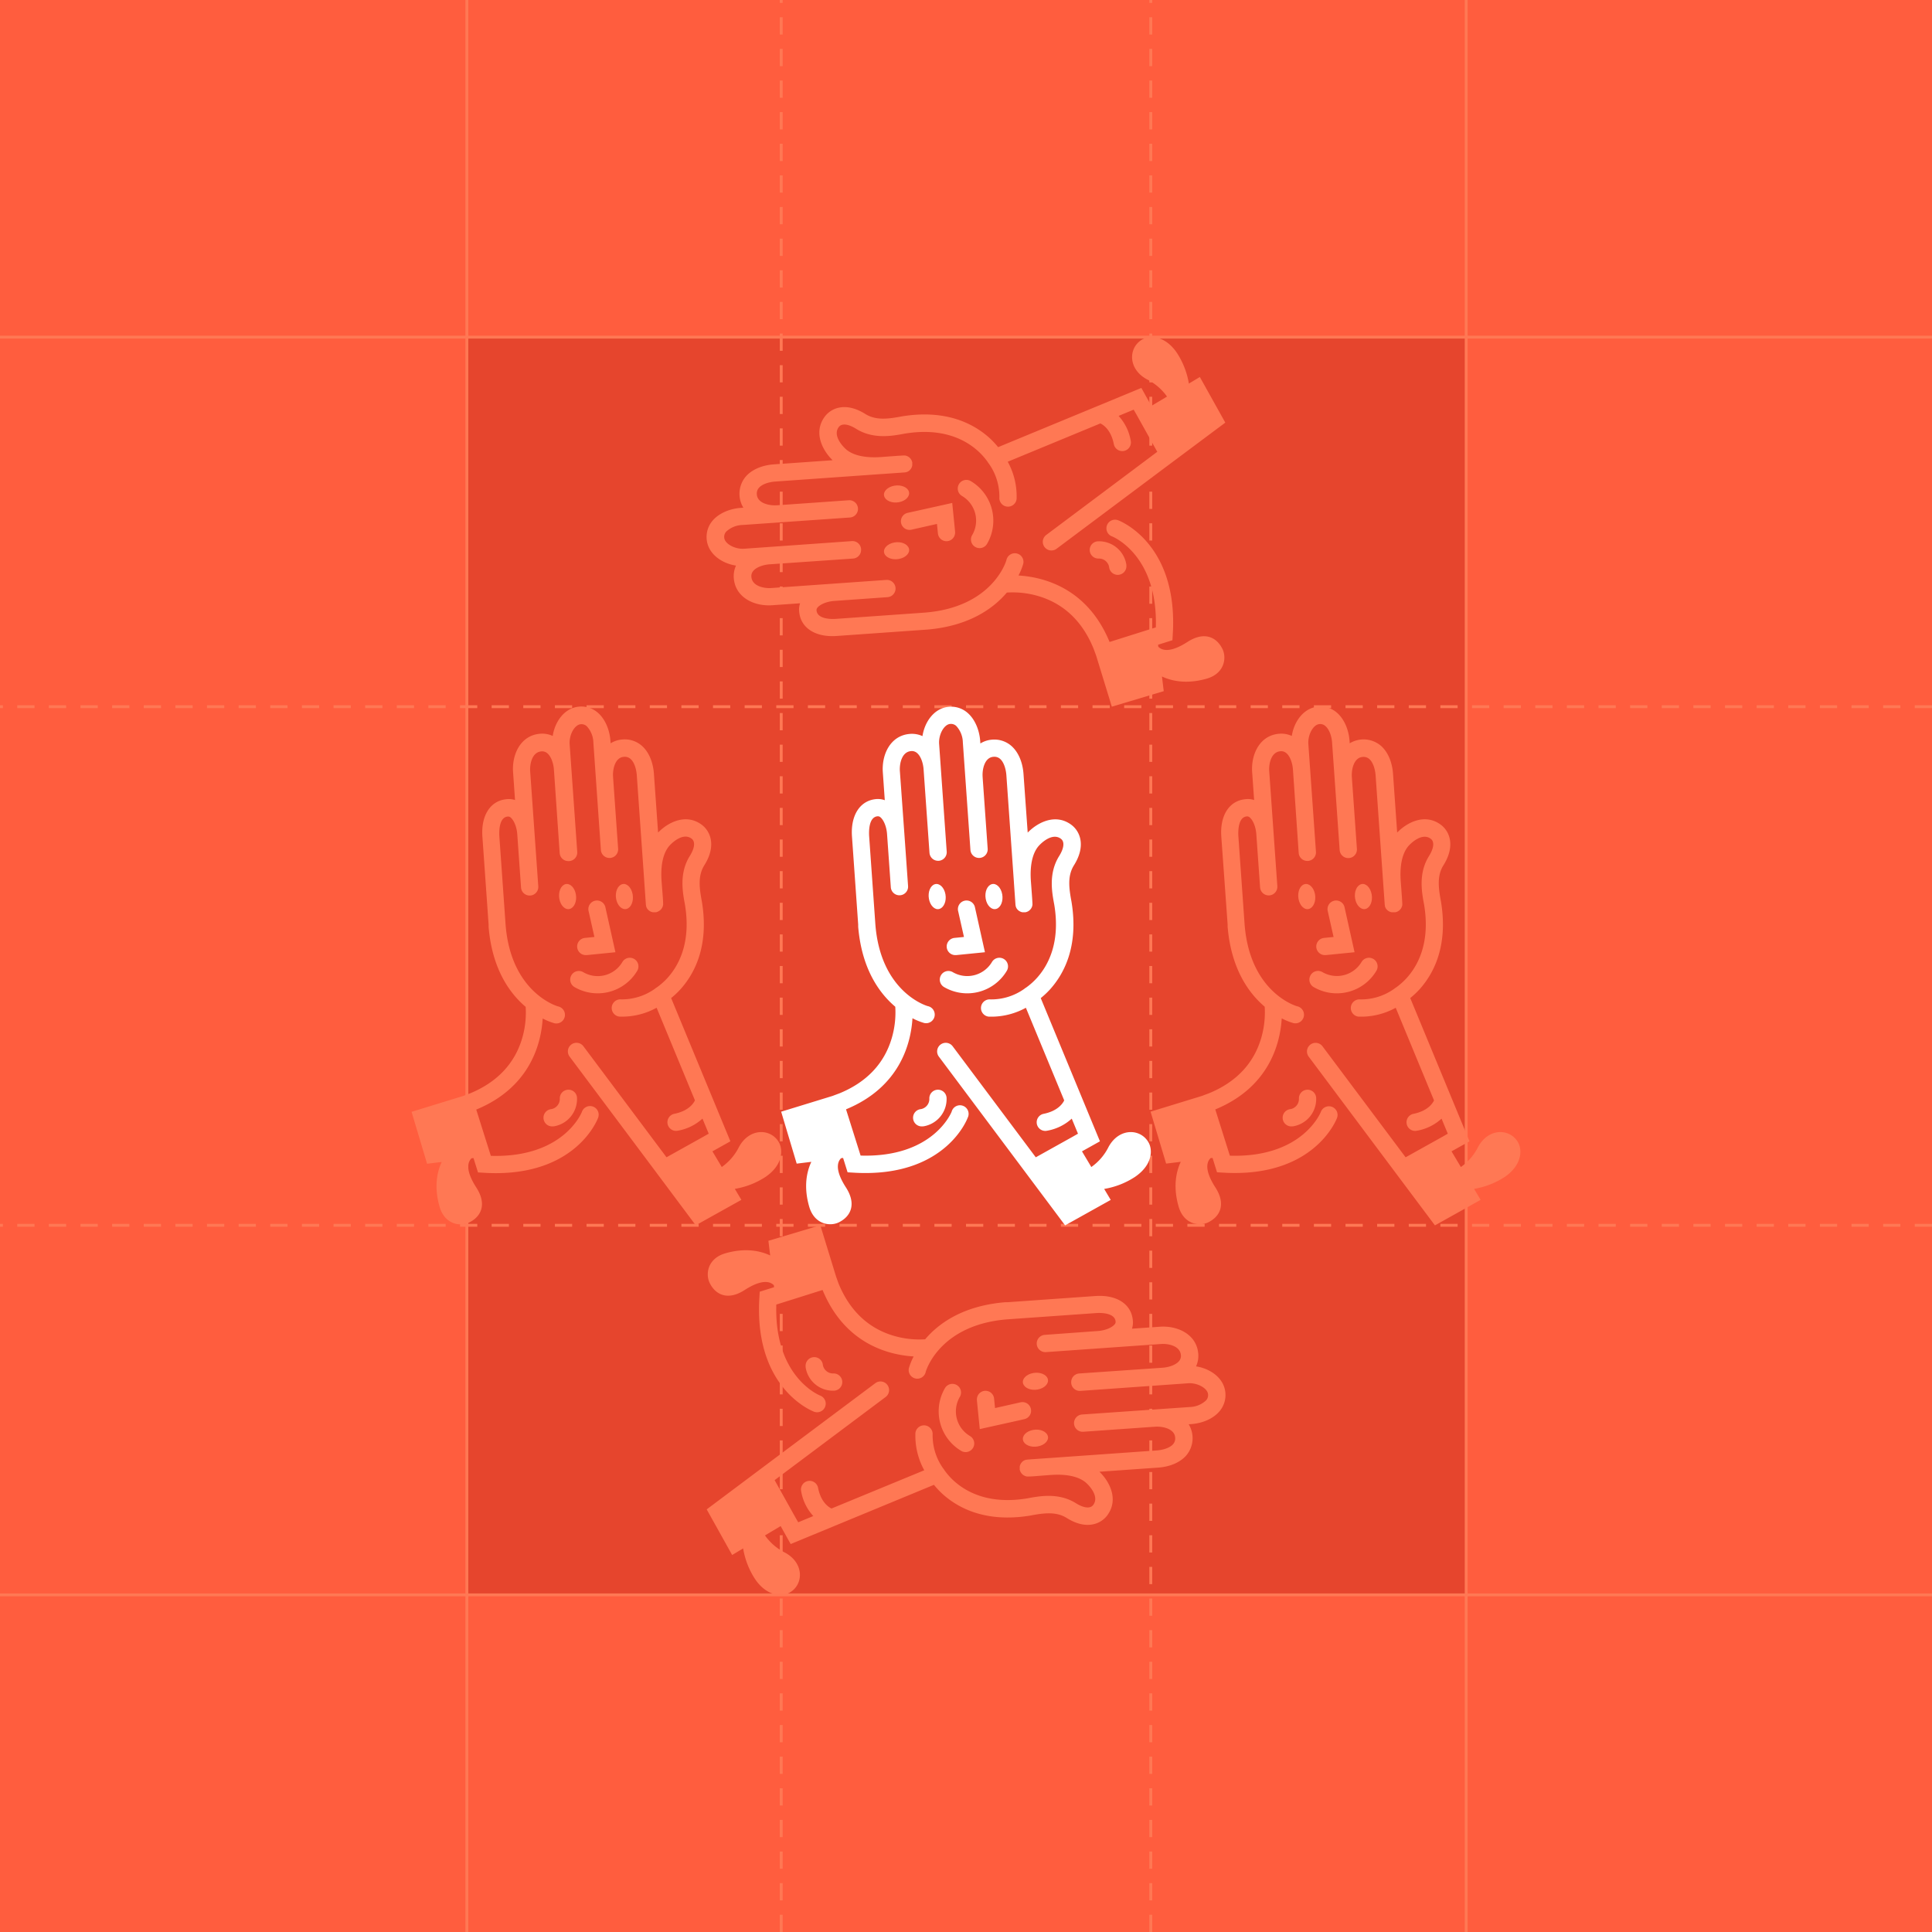 <svg xmlns="http://www.w3.org/2000/svg" viewBox="0 0 672 672"><defs><style>.cls-1{fill:#ff5d3e;}.cls-2{fill:#e6452d;}.cls-3{fill:#ff7854;}.cls-4{fill:#fff;}</style></defs><g id="Layer_3" data-name="Layer 3"><rect class="cls-1" width="672" height="672"/></g><g id="Layer_1" data-name="Layer 1"><rect class="cls-2" x="162.39" y="117.26" width="347.59" height="437.48"/><path class="cls-3" d="M672,246.31h-6v-1h6Zm-11,0h-6v-1h6Zm-11,0h-6v-1h6Zm-11,0h-6v-1h6Zm-11,0h-6v-1h6Zm-11,0h-6v-1h6Zm-11,0h-6v-1h6Zm-11,0h-6v-1h6Zm-11,0h-6v-1h6Zm-11,0h-6v-1h6Zm-11,0h-6v-1h6Zm-11,0h-6v-1h6Zm-11,0h-6v-1h6Zm-11,0h-6v-1h6Zm-11,0h-6v-1h6Zm-11,0h-6v-1h6Zm-11,0h-6v-1h6Zm-11,0h-6v-1h6Zm-11,0h-6v-1h6Zm-11,0h-6v-1h6Zm-11,0h-6v-1h6Zm-11,0h-6v-1h6Zm-11,0h-6v-1h6Zm-11,0h-6v-1h6Zm-11,0h-6v-1h6Zm-11,0h-6v-1h6Zm-11,0h-6v-1h6Zm-11,0h-6v-1h6Zm-11,0h-6v-1h6Zm-11,0h-6v-1h6Zm-11,0h-6v-1h6Zm-11,0h-6v-1h6Zm-11,0h-6v-1h6Zm-11,0h-6v-1h6Zm-11,0h-6v-1h6Zm-11,0h-6v-1h6Zm-11,0h-6v-1h6Zm-11,0h-6v-1h6Zm-11,0h-6v-1h6Zm-11,0h-6v-1h6Zm-11,0h-6v-1h6Zm-11,0h-6v-1h6Zm-11,0h-6v-1h6Zm-11,0h-6v-1h6Zm-11,0h-6v-1h6Zm-11,0h-6v-1h6Zm-11,0h-6v-1h6Zm-11,0h-6v-1h6Zm-11,0h-6v-1h6Zm-11,0h-6v-1h6Zm-11,0h-6v-1h6Zm-11,0h-6v-1h6Zm-11,0H94v-1h6Zm-11,0H83v-1h6Zm-11,0H72v-1h6Zm-11,0H61v-1h6Zm-11,0H50v-1h6Zm-11,0H39v-1h6Zm-11,0H28v-1h6Zm-11,0H17v-1h6Zm-11,0H6v-1h6Zm-11,0H0v-1H1Z"/><rect class="cls-3" y="116.76" width="672" height="1"/><path class="cls-3" d="M672,426.69h-6v-1h6Zm-11,0h-6v-1h6Zm-11,0h-6v-1h6Zm-11,0h-6v-1h6Zm-11,0h-6v-1h6Zm-11,0h-6v-1h6Zm-11,0h-6v-1h6Zm-11,0h-6v-1h6Zm-11,0h-6v-1h6Zm-11,0h-6v-1h6Zm-11,0h-6v-1h6Zm-11,0h-6v-1h6Zm-11,0h-6v-1h6Zm-11,0h-6v-1h6Zm-11,0h-6v-1h6Zm-11,0h-6v-1h6Zm-11,0h-6v-1h6Zm-11,0h-6v-1h6Zm-11,0h-6v-1h6Zm-11,0h-6v-1h6Zm-11,0h-6v-1h6Zm-11,0h-6v-1h6Zm-11,0h-6v-1h6Zm-11,0h-6v-1h6Zm-11,0h-6v-1h6Zm-11,0h-6v-1h6Zm-11,0h-6v-1h6Zm-11,0h-6v-1h6Zm-11,0h-6v-1h6Zm-11,0h-6v-1h6Zm-11,0h-6v-1h6Zm-11,0h-6v-1h6Zm-11,0h-6v-1h6Zm-11,0h-6v-1h6Zm-11,0h-6v-1h6Zm-11,0h-6v-1h6Zm-11,0h-6v-1h6Zm-11,0h-6v-1h6Zm-11,0h-6v-1h6Zm-11,0h-6v-1h6Zm-11,0h-6v-1h6Zm-11,0h-6v-1h6Zm-11,0h-6v-1h6Zm-11,0h-6v-1h6Zm-11,0h-6v-1h6Zm-11,0h-6v-1h6Zm-11,0h-6v-1h6Zm-11,0h-6v-1h6Zm-11,0h-6v-1h6Zm-11,0h-6v-1h6Zm-11,0h-6v-1h6Zm-11,0h-6v-1h6Zm-11,0H94v-1h6Zm-11,0H83v-1h6Zm-11,0H72v-1h6Zm-11,0H61v-1h6Zm-11,0H50v-1h6Zm-11,0H39v-1h6Zm-11,0H28v-1h6Zm-11,0H17v-1h6Zm-11,0H6v-1h6Zm-11,0H0v-1H1Z"/><rect class="cls-3" y="554.24" width="672" height="1"/><path class="cls-3" d="M400.77,672h-1v-6h1Zm0-11h-1v-6h1Zm0-11h-1v-6h1Zm0-11h-1v-6h1Zm0-11h-1v-6h1Zm0-11h-1v-6h1Zm0-11h-1v-6h1Zm0-11h-1v-6h1Zm0-11h-1v-6h1Zm0-11h-1v-6h1Zm0-11h-1v-6h1Zm0-11h-1v-6h1Zm0-11h-1v-6h1Zm0-11h-1v-6h1Zm0-11h-1v-6h1Zm0-11h-1v-6h1Zm0-11h-1v-6h1Zm0-11h-1v-6h1Zm0-11h-1v-6h1Zm0-11h-1v-6h1Zm0-11h-1v-6h1Zm0-11h-1v-6h1Zm0-11h-1v-6h1Zm0-11h-1v-6h1Zm0-11h-1v-6h1Zm0-11h-1v-6h1Zm0-11h-1v-6h1Zm0-11h-1v-6h1Zm0-11h-1v-6h1Zm0-11h-1v-6h1Zm0-11h-1v-6h1Zm0-11h-1v-6h1Zm0-11h-1v-6h1Zm0-11h-1v-6h1Zm0-11h-1v-6h1Zm0-11h-1v-6h1Zm0-11h-1v-6h1Zm0-11h-1v-6h1Zm0-11h-1v-6h1Zm0-11h-1v-6h1Zm0-11h-1v-6h1Zm0-11h-1v-6h1Zm0-11h-1v-6h1Zm0-11h-1v-6h1Zm0-11h-1v-6h1Zm0-11h-1v-6h1Zm0-11h-1v-6h1Zm0-11h-1v-6h1Zm0-11h-1v-6h1Zm0-11h-1v-6h1Zm0-11h-1v-6h1Zm0-11h-1v-6h1Zm0-11h-1V94h1Zm0-11h-1V83h1Zm0-11h-1V72h1Zm0-11h-1V61h1Zm0-11h-1V50h1Zm0-11h-1V39h1Zm0-11h-1V28h1Zm0-11h-1V17h1Zm0-11h-1V6h1Zm0-11h-1V0h1Z"/><rect class="cls-3" x="509.48" width="1" height="672"/><rect class="cls-3" x="161.89" width="1" height="672"/><path class="cls-3" d="M272.23,672h-1v-6h1Zm0-11h-1v-6h1Zm0-11h-1v-6h1Zm0-11h-1v-6h1Zm0-11h-1v-6h1Zm0-11h-1v-6h1Zm0-11h-1v-6h1Zm0-11h-1v-6h1Zm0-11h-1v-6h1Zm0-11h-1v-6h1Zm0-11h-1v-6h1Zm0-11h-1v-6h1Zm0-11h-1v-6h1Zm0-11h-1v-6h1Zm0-11h-1v-6h1Zm0-11h-1v-6h1Zm0-11h-1v-6h1Zm0-11h-1v-6h1Zm0-11h-1v-6h1Zm0-11h-1v-6h1Zm0-11h-1v-6h1Zm0-11h-1v-6h1Zm0-11h-1v-6h1Zm0-11h-1v-6h1Zm0-11h-1v-6h1Zm0-11h-1v-6h1Zm0-11h-1v-6h1Zm0-11h-1v-6h1Zm0-11h-1v-6h1Zm0-11h-1v-6h1Zm0-11h-1v-6h1Zm0-11h-1v-6h1Zm0-11h-1v-6h1Zm0-11h-1v-6h1Zm0-11h-1v-6h1Zm0-11h-1v-6h1Zm0-11h-1v-6h1Zm0-11h-1v-6h1Zm0-11h-1v-6h1Zm0-11h-1v-6h1Zm0-11h-1v-6h1Zm0-11h-1v-6h1Zm0-11h-1v-6h1Zm0-11h-1v-6h1Zm0-11h-1v-6h1Zm0-11h-1v-6h1Zm0-11h-1v-6h1Zm0-11h-1v-6h1Zm0-11h-1v-6h1Zm0-11h-1v-6h1Zm0-11h-1v-6h1Zm0-11h-1v-6h1Zm0-11h-1V94h1Zm0-11h-1V83h1Zm0-11h-1V72h1Zm0-11h-1V61h1Zm0-11h-1V50h1Zm0-11h-1V39h1Zm0-11h-1V28h1Zm0-11h-1V17h1Zm0-11h-1V6h1Zm0-11h-1V0h1Z"/><path class="cls-4" d="M399.46,397.31c-2.79-4.84-10.21-5.1-13.87,1.61a18.73,18.73,0,0,1-6,7l-3.25-5.45,6.25-3.49L362,347.17a29.62,29.62,0,0,0,3.07-2.86c4.91-5.37,10.22-15,7.62-30.69-.89-4.75-1.44-9,.88-12.68,4.18-6.68,2.15-11.7-.86-14-5.49-4.14-11.75-.94-15.25,2.66L356,269.19c-.29-4.12-1.84-7.68-4.24-9.76a9,9,0,0,0-6.68-2.16A8.85,8.85,0,0,0,341,258.6l-.06-.84c-.29-4-1.94-7.73-4.43-9.84a8.68,8.68,0,0,0-6.55-2.07c-5,.46-8.34,5.18-9.1,10.19a8.78,8.78,0,0,0-4.56-.75c-6.64.63-9.67,7.19-9.23,13.34l.68,9.7a7.08,7.08,0,0,0-3.21-.37c-5.49.61-8.71,5.71-8.2,13l2.16,30.61h0l0,.61a1.13,1.13,0,0,1,0,.18c1.23,14.61,7.3,23.06,12.9,27.81a31.66,31.66,0,0,1-1.25,11c-2.61,8.8-8.73,15.24-18.11,19.1l-2.51.94-17.82,5.47,5.4,18.06,5.09-.62c-1.55,3.32-2.77,8.52-.75,15.55,1.79,6.26,7.27,7,10.34,5.48,4.06-2,6.24-6.24,2.44-12.14-4.06-6.3-2.84-9.06-1.66-10.17l.68-.08,1.56,5,2.06.12c1.43.09,2.81.13,4.14.13,28,0,35.24-18.34,35.54-19.15A3,3,0,1,0,331,386.7c-.07.16-6.34,16-31.66,15.24l-2.44-7.75-2.63-8.34h0c18.92-7.79,22.6-23.19,23.11-31.68a21.27,21.27,0,0,0,4.1,1.66,2.94,2.94,0,0,0,.65.07,3,3,0,0,0,.64-5.93c-.17,0-16.62-4.72-18.32-28.82l-2.16-30.61c0-.64-.35-6.25,2.88-6.61a1.34,1.34,0,0,1,1.11.38c1.16,1,2.09,3.34,2.26,5.79l1.31,18.51a3,3,0,1,0,6-.42l-1.08-15.3h0L313,268.21c-.18-2.63.68-6.65,3.82-6.95a2.73,2.73,0,0,1,2.14.65c1.22,1,2.12,3.28,2.29,5.71a.08.08,0,0,1,0,0l2.05,29a3,3,0,0,0,3,2.79h.21a3,3,0,0,0,2.78-3.21l-2.64-37.44c-.23-3.25,1.69-6.75,3.81-6.95a2.7,2.7,0,0,1,2.12.67,8.61,8.61,0,0,1,2.32,5.7l2.64,37.44a3,3,0,0,0,6-.42l-1.76-24.92a.34.34,0,0,0,0-.1c-.18-2.56.68-6.72,3.75-6.94a3,3,0,0,1,2.32.71c1.17,1,2,3.19,2.19,5.65l2.63,37.33h0V307l.53,7.57c0,.11,0,.22.06.33a1.52,1.52,0,0,0,0,.21,2.64,2.64,0,0,0,.17.47s0,0,0,.06a3,3,0,0,0,2.21,1.67l.15,0c.12,0,.23,0,.35,0h.21a2.51,2.51,0,0,0,.27,0l.29-.05.27-.1.28-.11c.09,0,.16-.1.25-.15l.25-.16c.07-.05.13-.12.2-.18a2.18,2.18,0,0,0,.22-.21,1.25,1.25,0,0,0,.16-.22,2.15,2.15,0,0,0,.18-.24c.05-.08.08-.17.12-.25s.09-.18.12-.27a1.38,1.38,0,0,0,.08-.29c0-.09.05-.18.07-.28s0-.21,0-.32a2,2,0,0,0,0-.25c-.05-1.23-.26-4-.41-6l-.13-1.72v0c-.37-5.22.45-9.32,2.37-11.85.91-1.21,5-5.24,8.08-2.9,1.33,1,1.1,3.24-.62,6-3.75,6-2.51,12.6-1.7,16.91,2.19,13.21-2.13,21.21-6.14,25.6a23.09,23.09,0,0,1-3.72,3.28,3.14,3.14,0,0,0-.59.42,19.83,19.83,0,0,1-11.81,3.65,3,3,0,1,0-.45,6c.46,0,.92,0,1.39,0a25,25,0,0,0,11.45-3.09l13.33,32.22c-.55,1.14-2.29,3.69-7.17,4.67a3,3,0,0,0,.59,5.94,3.05,3.05,0,0,0,.6-.06,17.07,17.07,0,0,0,8.6-4.21l2.17,5.24-1.75,1h0l-7.93,4.42-5,2.79-28.91-38.62a3,3,0,0,0-4.8,3.6l28.43,38h0l15.48,20.69,15.87-8.85-2.28-3.82a27.91,27.91,0,0,0,10.68-4.16C400.9,405.21,401,399.91,399.46,397.31Z"/><path class="cls-4" d="M323.25,382.08a3.59,3.59,0,0,1-2.92,3.7,3,3,0,0,0,.54,6,2.47,2.47,0,0,0,.54-.05,9.61,9.61,0,0,0,7.84-9.7,3,3,0,0,0-3.05-3A3,3,0,0,0,323.25,382.08Z"/><path class="cls-4" d="M325.21,307.54c-1.59.42-2.53,2.7-2.11,5.08s2.06,4,3.64,3.53,2.53-2.71,2.11-5.08S326.8,307.11,325.21,307.54Z"/><path class="cls-4" d="M346.49,316.15c1.59-.43,2.53-2.71,2.11-5.08s-2.06-4-3.65-3.53-2.52,2.7-2.1,5.08S344.9,316.58,346.49,316.15Z"/><path class="cls-4" d="M329.3,329.51a3,3,0,0,0,3,2.7h.29l10-1-3.45-15.5a3,3,0,1,0-5.85,1.3l2,8.89-3.29.33A3,3,0,0,0,329.3,329.51Z"/><path class="cls-4" d="M327.3,339.21a3,3,0,0,0,1.06,4.11,16,16,0,0,0,21.84-5.66,3,3,0,0,0-5.17-3.05,10,10,0,0,1-13.63,3.53A3,3,0,0,0,327.3,339.21Z"/><path class="cls-3" d="M528,397.31c-2.79-4.84-10.21-5.1-13.87,1.61a18.73,18.73,0,0,1-6,7l-3.25-5.45,6.25-3.49-20.61-49.83a29.62,29.62,0,0,0,3.07-2.86c4.91-5.37,10.21-15,7.62-30.69-.89-4.75-1.44-9,.88-12.68,4.17-6.68,2.15-11.7-.86-14-5.5-4.14-11.75-.94-15.26,2.66l-1.44-20.45c-.29-4.12-1.84-7.68-4.25-9.76a9.3,9.3,0,0,0-10.82-.83l-.05-.84c-.29-4-1.94-7.73-4.43-9.84a8.68,8.68,0,0,0-6.55-2.07c-5,.46-8.34,5.18-9.11,10.19a8.73,8.73,0,0,0-4.55-.75c-6.64.63-9.67,7.19-9.24,13.34l.69,9.7A7.08,7.08,0,0,0,433,278c-5.49.61-8.72,5.71-8.2,13L427,321.56h0l0,.61,0,.18c1.23,14.61,7.3,23.06,12.9,27.81a31.92,31.92,0,0,1-1.25,11c-2.61,8.8-8.73,15.24-18.11,19.1l-2.51.94-17.83,5.47,5.41,18.06,5.09-.62c-1.55,3.32-2.77,8.52-.75,15.55,1.79,6.26,7.27,7,10.34,5.48,4.06-2,6.24-6.24,2.44-12.14-4.06-6.3-2.84-9.06-1.66-10.17l.68-.08,1.56,5,2.06.12c1.43.09,2.81.13,4.14.13,28,0,35.24-18.34,35.54-19.15a3,3,0,1,0-5.62-2.11c-.06.16-6.33,16-31.65,15.24l-2.44-7.75-2.63-8.34h0c18.92-7.79,22.6-23.19,23.11-31.68a21.27,21.27,0,0,0,4.1,1.66,2.88,2.88,0,0,0,.65.07,3,3,0,0,0,.64-5.93c-.17,0-16.62-4.72-18.33-28.82l-2.16-30.61c0-.64-.34-6.25,2.89-6.61a1.34,1.34,0,0,1,1.11.38c1.16,1,2.09,3.34,2.26,5.79l1.31,18.51a3,3,0,0,0,6-.42l-1.08-15.3h0l-1.74-24.67c-.19-2.63.68-6.65,3.82-6.95a2.71,2.71,0,0,1,2.13.65c1.23,1,2.13,3.28,2.3,5.71,0,0,0,0,0,0l2,29a3,3,0,0,0,3,2.79h.22a3,3,0,0,0,2.78-3.21l-2.64-37.44c-.23-3.25,1.69-6.75,3.8-6.95a2.68,2.68,0,0,1,2.12.67c1.25,1.06,2.16,3.29,2.33,5.7l2.64,37.44a3,3,0,0,0,6-.42l-1.76-24.92v-.1c-.18-2.56.68-6.72,3.75-6.94a3,3,0,0,1,2.31.71c1.18,1,2,3.19,2.2,5.65l2.63,37.33h0V307l.54,7.57c0,.11,0,.22.05.33s0,.14,0,.21a2.64,2.64,0,0,0,.17.47s0,0,0,.06a3,3,0,0,0,2.21,1.67l.15,0c.12,0,.23,0,.35,0H485a2,2,0,0,0,.26,0l.3-.05.27-.1.28-.11a1.94,1.94,0,0,0,.24-.15,1.53,1.53,0,0,0,.25-.16,1.81,1.81,0,0,0,.21-.18c.07-.07.15-.13.22-.21a1.25,1.25,0,0,0,.16-.22c.06-.08.12-.15.18-.24l.12-.25c0-.09.09-.18.12-.27a2.45,2.45,0,0,0,.08-.29,2.3,2.3,0,0,0,.06-.28,1.67,1.67,0,0,0,0-.32,2,2,0,0,0,0-.25c-.05-1.23-.26-4-.41-6l-.13-1.72v0c-.37-5.22.45-9.32,2.36-11.85.92-1.21,5-5.24,8.09-2.9,1.33,1,1.1,3.24-.62,6-3.75,6-2.51,12.6-1.7,16.91,2.19,13.21-2.13,21.21-6.14,25.6a23.52,23.52,0,0,1-3.72,3.28,2.85,2.85,0,0,0-.59.42,19.85,19.85,0,0,1-11.81,3.65,3,3,0,1,0-.45,6c.46,0,.92,0,1.39,0a25,25,0,0,0,11.45-3.09l13.32,32.22c-.54,1.14-2.28,3.69-7.16,4.67a3,3,0,0,0,.59,5.94,3.05,3.05,0,0,0,.6-.06,17,17,0,0,0,8.59-4.21l2.17,5.24-1.74,1h0l-7.93,4.42-5,2.79L460,363.93a3,3,0,1,0-4.8,3.6l28.42,38h0l15.49,20.69L515,417.34l-2.28-3.82a27.91,27.91,0,0,0,10.68-4.16C529.45,405.21,529.51,399.91,528,397.31Z"/><path class="cls-3" d="M451.8,382.08a3.59,3.59,0,0,1-2.92,3.7,3,3,0,0,0,.54,6,2.47,2.47,0,0,0,.54-.05,9.61,9.61,0,0,0,7.84-9.7,3,3,0,0,0-3.05-3A3,3,0,0,0,451.8,382.08Z"/><path class="cls-3" d="M453.76,307.54c-1.59.42-2.53,2.7-2.11,5.08s2.06,4,3.64,3.53,2.53-2.71,2.11-5.08S455.34,307.11,453.76,307.54Z"/><path class="cls-3" d="M475,316.15c1.59-.43,2.53-2.71,2.1-5.08s-2.05-4-3.64-3.53-2.53,2.7-2.1,5.08S473.45,316.58,475,316.15Z"/><path class="cls-3" d="M457.85,329.51a3,3,0,0,0,3,2.7h.3l10-1-3.45-15.5a3,3,0,1,0-5.85,1.3l2,8.89-3.29.33A3,3,0,0,0,457.85,329.51Z"/><path class="cls-3" d="M455.85,339.21a3,3,0,0,0,1.06,4.11,16,16,0,0,0,21.84-5.66,3,3,0,0,0-5.17-3.05A10,10,0,0,1,460,338.14,3,3,0,0,0,455.85,339.21Z"/><path class="cls-3" d="M270.91,397.31c-2.78-4.84-10.2-5.1-13.86,1.61a18.83,18.83,0,0,1-6,7l-3.25-5.45,6.25-3.49-20.61-49.83a28.64,28.64,0,0,0,3.07-2.86c4.91-5.37,10.22-15,7.62-30.69-.89-4.75-1.44-9,.88-12.68,4.18-6.68,2.15-11.7-.86-14-5.49-4.14-11.75-.94-15.25,2.66l-1.45-20.45c-.29-4.12-1.83-7.68-4.24-9.76a9,9,0,0,0-6.68-2.16,8.85,8.85,0,0,0-4.14,1.33l-.06-.84c-.29-4-1.94-7.73-4.43-9.84a8.67,8.67,0,0,0-6.55-2.07c-5,.46-8.34,5.18-9.1,10.19a8.78,8.78,0,0,0-4.56-.75c-6.63.63-9.67,7.19-9.23,13.34l.68,9.7A7.05,7.05,0,0,0,176,278c-5.5.61-8.72,5.71-8.21,13l2.16,30.61h0l0,.61a1.13,1.13,0,0,0,0,.18c1.22,14.61,7.29,23.06,12.89,27.81a31.59,31.59,0,0,1-1.24,11c-2.62,8.8-8.74,15.24-18.12,19.1l-2.51.94-17.82,5.47,5.4,18.06,5.09-.62c-1.55,3.32-2.76,8.52-.75,15.55,1.79,6.26,7.27,7,10.34,5.48,4.06-2,6.24-6.24,2.44-12.14-4.06-6.3-2.84-9.06-1.66-10.17l.68-.08,1.57,5,2.05.12c1.43.09,2.81.13,4.14.13,28,0,35.24-18.34,35.54-19.15a3,3,0,1,0-5.61-2.11c-.06.16-6.33,16-31.65,15.24l-2.45-7.75-2.63-8.34h0c18.92-7.79,22.6-23.19,23.11-31.68a21.86,21.86,0,0,0,4.1,1.66,2.94,2.94,0,0,0,.65.07,3,3,0,0,0,.64-5.93c-.16,0-16.62-4.72-18.32-28.82l-2.16-30.61c0-.64-.35-6.25,2.88-6.61a1.36,1.36,0,0,1,1.12.38c1.15,1,2.08,3.34,2.25,5.79l1.31,18.51a3,3,0,0,0,6-.42l-1.08-15.3h0l-1.74-24.67c-.18-2.63.68-6.65,3.82-6.95a2.73,2.73,0,0,1,2.14.65c1.22,1,2.12,3.28,2.3,5.71v0l2,29a3,3,0,0,0,3,2.79H198a3,3,0,0,0,2.78-3.21l-2.64-37.44c-.23-3.25,1.69-6.75,3.81-6.95a2.7,2.7,0,0,1,2.12.67,8.61,8.61,0,0,1,2.32,5.7L209,295.63a3,3,0,0,0,6-.42l-1.76-24.92s0-.07,0-.1c-.19-2.56.67-6.72,3.74-6.94a3,3,0,0,1,2.32.71c1.18,1,2,3.19,2.19,5.65l2.63,37.33h0V307l.53,7.57c0,.11,0,.22.06.33a1.52,1.52,0,0,0,0,.21,2.64,2.64,0,0,0,.17.47.14.14,0,0,1,0,.06,3,3,0,0,0,2.21,1.67l.15,0c.12,0,.23,0,.35,0h.21a2.19,2.19,0,0,0,.27,0l.29-.05.28-.1L229,317a2.07,2.07,0,0,0,.25-.15l.25-.16a1.71,1.71,0,0,0,.2-.18,2.18,2.18,0,0,0,.22-.21,2.11,2.11,0,0,0,.17-.22c0-.08.12-.15.17-.24s.08-.17.12-.25l.13-.27a2.46,2.46,0,0,0,.07-.29c0-.09.05-.18.07-.28s0-.21,0-.32,0-.16,0-.25c0-1.23-.26-4-.41-6l-.13-1.72v0c-.37-5.22.45-9.32,2.37-11.85.91-1.21,5-5.24,8.08-2.9,1.33,1,1.1,3.24-.62,6-3.75,6-2.51,12.6-1.7,16.91,2.19,13.21-2.13,21.21-6.13,25.6a23.14,23.14,0,0,1-3.73,3.28,3.51,3.51,0,0,0-.59.42A19.83,19.83,0,0,1,216,347.61a3,3,0,0,0-.45,6c.46,0,.92,0,1.39,0a24.94,24.94,0,0,0,11.45-3.09l13.33,32.22c-.55,1.14-2.29,3.69-7.17,4.67a3,3,0,0,0,.59,5.94,3.05,3.05,0,0,0,.6-.06,17.07,17.07,0,0,0,8.6-4.21l2.17,5.24-1.75,1h0l-7.93,4.42-5,2.79-28.91-38.62a3,3,0,0,0-4.8,3.6l28.43,38h0L242,426.19l15.87-8.85-2.28-3.82a27.85,27.85,0,0,0,10.68-4.16C272.35,405.21,272.41,399.91,270.91,397.31Z"/><path class="cls-3" d="M194.71,382.08a3.6,3.6,0,0,1-2.93,3.7,3,3,0,0,0,.54,6,2.47,2.47,0,0,0,.54-.05,9.61,9.61,0,0,0,7.84-9.7,2.94,2.94,0,0,0-3-3A3,3,0,0,0,194.71,382.08Z"/><path class="cls-3" d="M196.66,307.54c-1.59.42-2.53,2.7-2.11,5.08s2.06,4,3.65,3.53,2.52-2.71,2.1-5.08S198.25,307.11,196.66,307.54Z"/><path class="cls-3" d="M217.94,316.15c1.59-.43,2.53-2.71,2.11-5.08s-2.06-4-3.64-3.53-2.53,2.7-2.11,5.08S216.36,316.58,217.94,316.15Z"/><path class="cls-3" d="M200.76,329.51a3,3,0,0,0,3,2.7h.3l10-1-3.46-15.5a3,3,0,1,0-5.85,1.3l2,8.89-3.28.33A3,3,0,0,0,200.76,329.51Z"/><path class="cls-3" d="M198.75,339.21a3,3,0,0,0,1.06,4.11,16,16,0,0,0,21.84-5.66,3,3,0,0,0-5.17-3.05,9.94,9.94,0,0,1-13.62,3.53A3,3,0,0,0,198.75,339.21Z"/><path class="cls-3" d="M397.31,118.07c-4.84,2.79-5.1,10.21,1.61,13.87a18.83,18.83,0,0,1,7,6l-5.45,3.25L397,134.93l-49.83,20.6a29.62,29.62,0,0,0-2.86-3.07c-5.37-4.9-15-10.21-30.69-7.62-4.75.9-9,1.45-12.68-.87-6.68-4.18-11.7-2.15-14,.86-4.14,5.49-.94,11.75,2.66,15.25l-20.45,1.44c-4.12.29-7.68,1.84-9.76,4.25a9.29,9.29,0,0,0-.83,10.82l-.84.06c-4,.28-7.73,1.94-9.84,4.42a8.7,8.7,0,0,0-2.07,6.56c.46,5,5.18,8.33,10.19,9.1a8.78,8.78,0,0,0-.75,4.56c.63,6.63,7.19,9.66,13.34,9.23l9.7-.68A7,7,0,0,0,278,213c.61,5.5,5.71,8.72,13,8.21l30.61-2.16h0l.61-.05.18,0c14.61-1.22,23.06-7.3,27.81-12.89a31.59,31.59,0,0,1,11,1.24c8.8,2.61,15.24,8.74,19.1,18.11l.94,2.52,5.47,17.82,18.06-5.4-.62-5.1c3.32,1.56,8.52,2.77,15.55.76,6.26-1.8,7-7.27,5.48-10.35-2-4.06-6.24-6.23-12.14-2.44-6.3,4.07-9.06,2.84-10.17,1.67l-.08-.68,5-1.57.12-2.06c.09-1.42.13-2.8.13-4.13,0-28-18.34-35.24-19.15-35.55a3,3,0,1,0-2.11,5.62c.16.06,16,6.33,15.24,31.65l-7.75,2.44-8.34,2.63v0c-7.79-18.93-23.19-22.6-31.68-23.12a21.27,21.27,0,0,0,1.66-4.1,2.79,2.79,0,0,0,.07-.64,3,3,0,0,0-5.93-.64c0,.16-4.72,16.62-28.82,18.32l-30.61,2.16c-.64.05-6.25.35-6.61-2.89a1.34,1.34,0,0,1,.38-1.11c1-1.15,3.34-2.08,5.79-2.25l18.51-1.31a3,3,0,0,0-.42-6l-15.3,1.08h0l-24.67,1.74c-2.63.19-6.65-.67-6.95-3.81a2.73,2.73,0,0,1,.65-2.14c1-1.22,3.28-2.13,5.71-2.3h0l29-2a3,3,0,0,0,2.79-3V191a3,3,0,0,0-3.21-2.79l-37.44,2.65c-3.25.23-6.75-1.7-6.95-3.81a2.7,2.7,0,0,1,.67-2.12,8.62,8.62,0,0,1,5.7-2.33L295.63,180a3,3,0,0,0-.42-6l-24.92,1.75a.34.34,0,0,1-.1,0c-2.56.18-6.72-.68-6.94-3.75a3,3,0,0,1,.71-2.31c1-1.18,3.19-2,5.65-2.19l37.33-2.64H307l7.57-.53c.11,0,.22,0,.33-.06l.21,0a3.8,3.8,0,0,0,.47-.18l.06,0a3,3,0,0,0,1.67-2.2s0-.11,0-.16,0-.22,0-.34v-.12h0v-.09a2.34,2.34,0,0,0,0-.26c0-.1,0-.2-.05-.29s-.07-.19-.1-.28-.07-.19-.11-.28-.1-.16-.15-.24-.1-.17-.16-.25-.12-.14-.18-.21a2.08,2.08,0,0,0-.21-.21,2.11,2.11,0,0,0-.22-.17,2.07,2.07,0,0,0-.24-.17c-.08-.05-.17-.08-.25-.12l-.27-.13-.29-.07a1.28,1.28,0,0,0-.28-.07c-.1,0-.21,0-.32,0a2,2,0,0,0-.25,0c-1.23.05-4,.26-6,.41l-1.72.13h0c-5.22.37-9.32-.45-11.85-2.37-1.21-.92-5.24-5-2.9-8.08,1-1.33,3.24-1.1,6,.62,6,3.74,12.6,2.5,16.91,1.69,13.21-2.19,21.21,2.13,25.6,6.14a23.52,23.52,0,0,1,3.28,3.72,3.22,3.22,0,0,0,.42.6A19.83,19.83,0,0,1,347.61,173a3,3,0,0,0,6,.44c0-.46,0-.92,0-1.38a25,25,0,0,0-3.09-11.46l32.22-13.32c1.14.55,3.69,2.28,4.67,7.17a3,3,0,1,0,5.88-1.19,17,17,0,0,0-4.21-8.6l5.24-2.17,1,1.74h0l4.42,7.92,2.79,5-38.62,28.92a3,3,0,0,0,3.6,4.8l38-28.43h0L426.19,147l-8.85-15.87-3.82,2.29a27.79,27.79,0,0,0-4.16-10.68C405.21,116.64,399.91,116.58,397.31,118.07Z"/><path class="cls-3" d="M382.08,194.28a3.59,3.59,0,0,1,3.7,2.93,3,3,0,0,0,6-.54,2.62,2.62,0,0,0-.05-.55,9.61,9.61,0,0,0-9.7-7.84,3,3,0,0,0-3,3.05A3,3,0,0,0,382.08,194.28Z"/><path class="cls-3" d="M307.54,192.33c.42,1.58,2.7,2.53,5.08,2.1s4-2.05,3.53-3.64-2.71-2.53-5.08-2.1S307.11,190.74,307.54,192.33Z"/><path class="cls-3" d="M316.15,171.05c-.43-1.59-2.71-2.53-5.08-2.11s-4,2.05-3.53,3.64,2.7,2.53,5.08,2.11S316.58,172.63,316.15,171.05Z"/><path class="cls-3" d="M329.51,188.23a3,3,0,0,0,2.7-3c0-.1,0-.2,0-.3l-1-10-15.5,3.45a3,3,0,1,0,1.3,5.86l8.89-2,.33,3.28A3,3,0,0,0,329.51,188.23Z"/><path class="cls-3" d="M339.21,190.24a3,3,0,0,0,4.11-1.07,16,16,0,0,0-5.66-21.83,3,3,0,0,0-3.05,5.17,9.94,9.94,0,0,1,3.53,13.62A3,3,0,0,0,339.21,190.24Z"/><path class="cls-3" d="M274.69,553.93c4.84-2.79,5.1-10.21-1.61-13.87a18.74,18.74,0,0,1-7-6l5.45-3.25,3.49,6.25,49.83-20.6a29.62,29.62,0,0,0,2.86,3.07c5.37,4.9,15,10.21,30.69,7.62,4.75-.9,9-1.45,12.68.87,6.68,4.18,11.7,2.15,14-.86,4.14-5.49.94-11.75-2.66-15.25l20.45-1.44c4.12-.29,7.68-1.84,9.76-4.25a9.29,9.29,0,0,0,.83-10.82l.84-.06c4.05-.28,7.73-1.94,9.84-4.42a8.7,8.7,0,0,0,2.07-6.56c-.46-5-5.18-8.33-10.19-9.1a8.78,8.78,0,0,0,.75-4.56c-.63-6.63-7.19-9.66-13.34-9.23l-9.7.68A7,7,0,0,0,394,459c-.61-5.5-5.71-8.72-13-8.21l-30.61,2.16h0l-.61,0-.18,0c-14.61,1.22-23.06,7.3-27.81,12.89a31.59,31.59,0,0,1-11-1.24c-8.8-2.61-15.24-8.74-19.1-18.11L290.8,444l-5.47-17.82-18.06,5.4.62,5.1c-3.32-1.56-8.52-2.77-15.55-.76-6.26,1.8-7,7.27-5.48,10.35,2,4.06,6.24,6.23,12.14,2.44,6.3-4.07,9.06-2.84,10.17-1.67l.08.68-5,1.57-.12,2.06c-.09,1.42-.13,2.8-.13,4.13,0,28,18.34,35.24,19.15,35.55a3,3,0,1,0,2.11-5.62c-.16-.06-16-6.33-15.24-31.65l7.75-2.44,8.34-2.63v0c7.79,18.93,23.19,22.6,31.68,23.12a21.27,21.27,0,0,0-1.66,4.1,2.79,2.79,0,0,0-.07.64,3,3,0,0,0,5.93.64c0-.16,4.72-16.62,28.82-18.32l30.61-2.16c.64-.05,6.25-.35,6.61,2.89a1.34,1.34,0,0,1-.38,1.11c-1,1.15-3.34,2.08-5.79,2.25L363.4,464.3a3,3,0,0,0,.42,6l15.3-1.08h0l24.67-1.74c2.63-.19,6.65.67,6.95,3.81a2.73,2.73,0,0,1-.65,2.14c-1,1.22-3.28,2.13-5.71,2.3h0l-29,2a3,3,0,0,0-2.79,3V481a3,3,0,0,0,3.21,2.79l37.44-2.65c3.25-.23,6.75,1.7,6.95,3.81a2.7,2.7,0,0,1-.67,2.12,8.62,8.62,0,0,1-5.7,2.33L376.37,492a3,3,0,1,0,.42,6l24.92-1.75h.1c2.56-.18,6.72.68,6.94,3.75a3,3,0,0,1-.71,2.31c-1,1.18-3.19,2-5.65,2.19l-37.33,2.64H365l-7.57.53-.33.06-.21,0a3.8,3.8,0,0,0-.47.18l-.06,0a3,3,0,0,0-1.67,2.2c0,.05,0,.11,0,.16s0,.22,0,.34v.12h0v.09a2.34,2.34,0,0,0,0,.26c0,.1,0,.2.05.29s.07.19.1.28.07.19.11.28.1.16.15.24.1.17.16.25.12.14.18.21a2.08,2.08,0,0,0,.21.21,2.11,2.11,0,0,0,.22.17,2.07,2.07,0,0,0,.24.17c.08,0,.17.08.25.12l.27.13.29.07a1.28,1.28,0,0,0,.28.07c.1,0,.21,0,.32,0a2,2,0,0,0,.25,0c1.23,0,4-.26,6-.41l1.72-.13h0c5.22-.37,9.32.45,11.85,2.37,1.21.92,5.24,5,2.9,8.08-1,1.33-3.24,1.1-6-.62-6-3.74-12.6-2.5-16.91-1.69-13.21,2.19-21.21-2.13-25.6-6.14a23.14,23.14,0,0,1-3.28-3.73,3.51,3.51,0,0,0-.42-.59A19.83,19.83,0,0,1,324.39,499a3,3,0,0,0-6-.44c0,.45,0,.92,0,1.38a25,25,0,0,0,3.09,11.46L289.22,524.7c-1.14-.55-3.69-2.28-4.67-7.17a3,3,0,1,0-5.88,1.19,17,17,0,0,0,4.21,8.6l-5.24,2.17-1-1.74h0l-4.42-7.92-2.79-5,38.62-28.92a3,3,0,1,0-3.6-4.8l-38,28.43h0L245.81,525l8.85,15.87,3.82-2.29a27.79,27.79,0,0,0,4.16,10.68C266.79,555.36,272.09,555.42,274.69,553.93Z"/><path class="cls-3" d="M289.92,477.72a3.59,3.59,0,0,1-3.7-2.93,3,3,0,0,0-6,.54,2.62,2.62,0,0,0,.05.55,9.61,9.61,0,0,0,9.7,7.84,3,3,0,0,0,3-3.05A3,3,0,0,0,289.92,477.72Z"/><path class="cls-3" d="M364.46,479.67c-.42-1.58-2.7-2.53-5.08-2.1s-4,2.05-3.53,3.64,2.71,2.53,5.08,2.1S364.89,481.26,364.46,479.67Z"/><path class="cls-3" d="M355.85,501c.43,1.59,2.71,2.53,5.08,2.11s4-2.05,3.53-3.64-2.7-2.53-5.08-2.11S355.42,499.37,355.85,501Z"/><path class="cls-3" d="M342.49,483.77a3,3,0,0,0-2.7,3c0,.1,0,.2,0,.3l1,10,15.5-3.45a3,3,0,1,0-1.3-5.86l-8.89,2-.33-3.28A3,3,0,0,0,342.49,483.77Z"/><path class="cls-3" d="M332.79,481.76a3,3,0,0,0-4.11,1.07,16,16,0,0,0,5.66,21.83,3,3,0,0,0,3.05-5.17,9.94,9.94,0,0,1-3.53-13.62A3,3,0,0,0,332.79,481.76Z"/></g></svg>